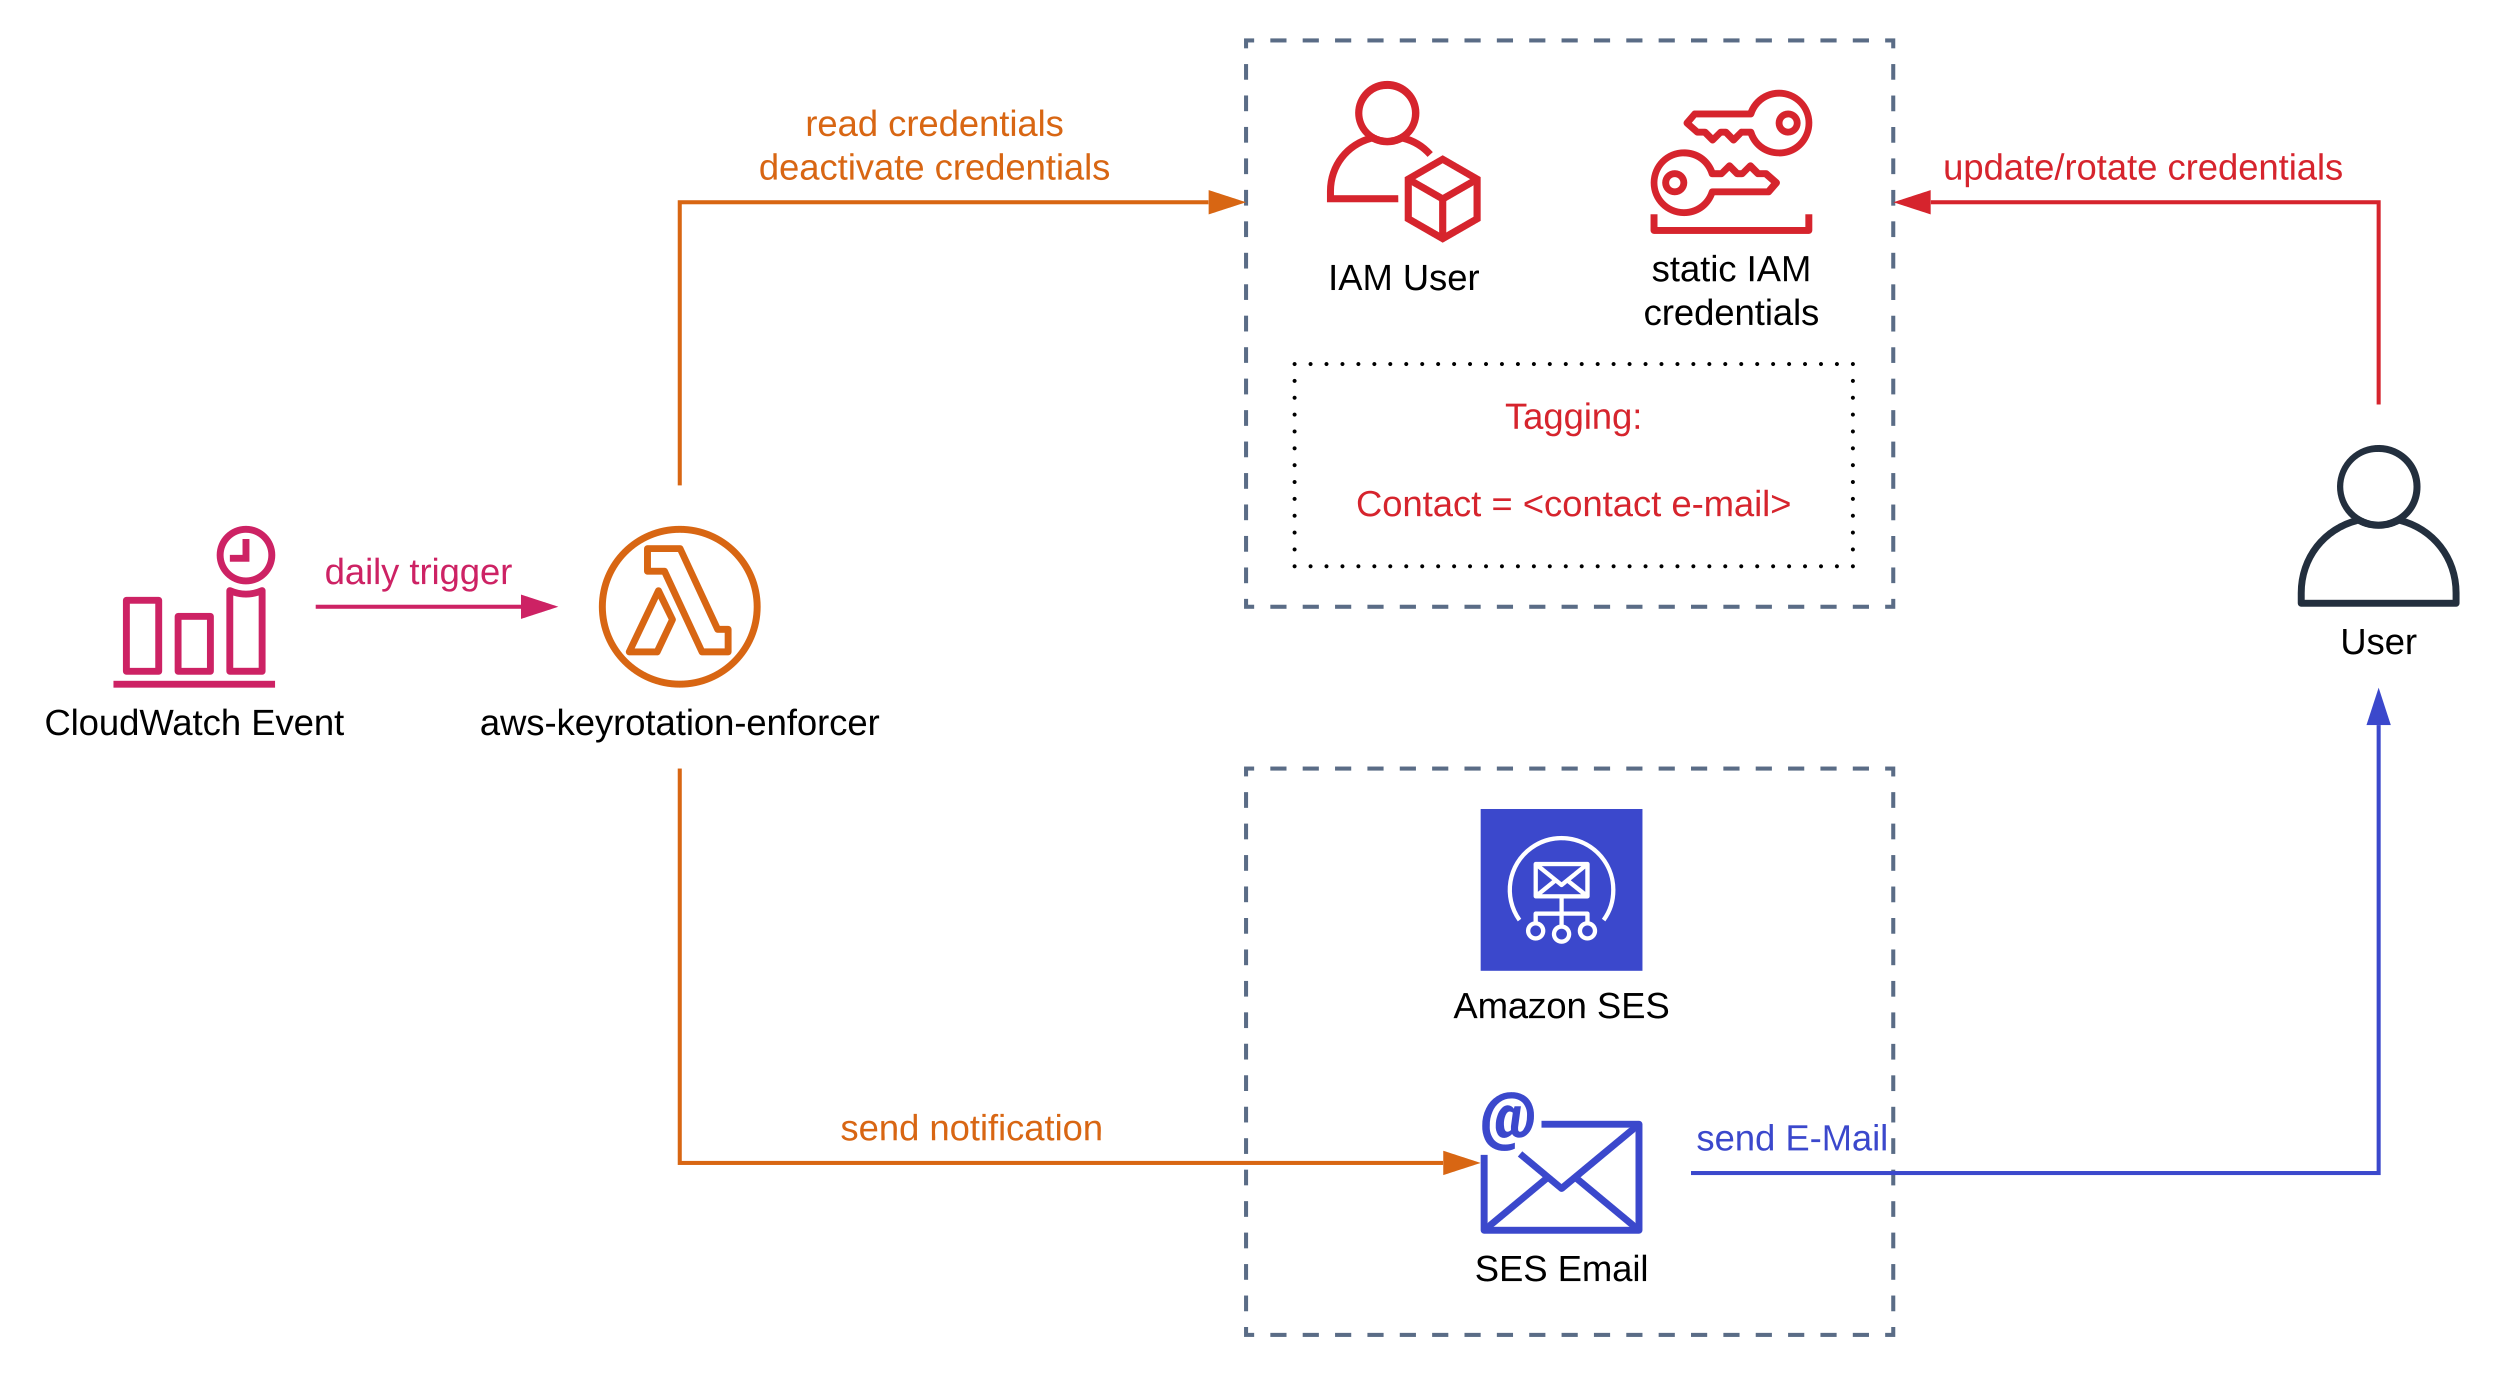 <svg xmlns="http://www.w3.org/2000/svg" xmlns:xlink="http://www.w3.org/1999/xlink" xmlns:lucid="lucid" width="1236.1" height="680"><g transform="translate(-183.9 -140)" lucid:page-tab-id="0_0"><path d="M0 0h1760v1360H0z" fill="#fff"/><path d="M543.95 464.03H531c-.65 0-1.26-.38-1.52-.98l-18.14-38.9h-7.32c-.9 0-1.7-.75-1.7-1.68v-11.22c0-.92.8-1.68 1.7-1.68h16.15c.7 0 1.26.38 1.52.98l18.1 38.9h4.15c.9 0 1.68.75 1.68 1.73v11.17c0 .92-.78 1.68-1.68 1.68zm-11.9-3.43h10.16v-7.73h-3.5c-.64 0-1.25-.38-1.5-.98l-18.07-38.96h-13.38v7.8h6.67c.7 0 1.3.37 1.56.97z" stroke="#fff" stroke-opacity="0" fill="#d86613"/><path d="M508.8 464.03H495c-.9 0-1.68-.77-1.68-1.7 0-.28.05-.48.17-.72l14.45-30.26c.3-.6.87-.97 1.53-.97.67 0 1.24.33 1.54.94l6.9 14.32c.23.47.23.97 0 1.45l-7.55 16c-.3.6-.87.96-1.54.96zm-11.1-3.4h10.02l6.8-14.27-5.1-10.37z" stroke="#fff" stroke-opacity="0" fill="#d86613"/><path d="M520 480c-22.08 0-40-17.92-40-40s17.92-40 40-40 40 17.92 40 40-17.92 40-40 40zm0-76.56c-20.24 0-36.56 16.32-36.56 36.56 0 20.24 16.32 36.56 36.56 36.56 20.24 0 36.56-16.32 36.56-36.56 0-20.24-16.32-36.56-36.56-36.56z" stroke="#fff" stroke-opacity="0" fill="#d86613"/><use xlink:href="#a" transform="matrix(1,0,0,1,450,489) translate(-28.825 14.4)"/><path d="M262.38 473.62h-16c-.94 0-1.7-.77-1.7-1.7v-35.1c0-.94.76-1.7 1.7-1.7h16c.95 0 1.7.76 1.7 1.7v35.1c0 .93-.75 1.7-1.7 1.7zm-14.28-3.4h12.57V438.5H248.1zM287.94 473.62h-15.98c-.95 0-1.7-.77-1.7-1.7v-27.13c0-.96.75-1.72 1.7-1.72h15.98c.95 0 1.7.76 1.7 1.7v27.13c0 .95-.75 1.72-1.7 1.72zm-14.28-3.4h12.57v-23.75h-12.57zM240 476.6h79.9v3.4H240v-3.4zM313.5 473.62h-15.98c-.95 0-1.7-.78-1.7-1.7v-39.9c0-.92.77-1.7 1.7-1.7.25 0 .47.04.7.13 4.83 2.16 9.76 2.16 14.6 0 .84-.35 1.85 0 2.24.86.1.27.15.45.15.7v39.93c0 .9-.75 1.7-1.7 1.7zm-14.27-3.42h12.57v-35.73c-4.3 1.3-8.28 1.3-12.57 0zM305.5 428.94c-7.98 0-14.47-6.5-14.47-14.47 0-8 6.5-14.47 14.48-14.47 8 0 14.5 6.48 14.5 14.47 0 7.98-6.5 14.47-14.5 14.47zm0-25.53c-6.1 0-11.05 4.96-11.05 11.07 0 6.1 4.95 11.05 11.06 11.05 6.13 0 11.08-4.95 11.08-11.05 0-6.1-4.95-11.06-11.07-11.06z" stroke="#fff" stroke-opacity="0" fill="#cd2264"/><path d="M307.22 417.74h-9.67v-3.4h6.26v-7.85h3.42v11.24z" stroke="#fff" stroke-opacity="0" fill="#cd2264"/><use xlink:href="#b" transform="matrix(1,0,0,1,210,489) translate(-4.1 14.4)"/><path d="M341 440h100.5M341.03 440H340" stroke="#cd2264" stroke-width="2" fill="none"/><path d="M456.76 440l-14.26 4.64v-9.28z" stroke="#cd2264" stroke-width="2" fill="#cd2264"/><use xlink:href="#c" transform="matrix(1,0,0,1,344.432,414.4) translate(0 14.4)"/><use xlink:href="#d" transform="matrix(1,0,0,1,344.432,414.4) translate(41.9 14.4)"/><path d="M1016.48 246.83c-9.13-.03-16.48-7.45-16.42-16.55.07-9.1 7.4-16.46 16.55-16.43 6.85.04 12.6 3.96 15.15 10.3h2.68l3.4-3.4c.7-.66 1.72-.66 2.42 0l3.38 3.4h1.15l3.4-3.4c.7-.66 1.78-.66 2.42 0l3.38 3.4h3.13c.46 0 .84.13 1.16.42l5.12 4.5c.7.6.76 1.67.2 2.4l-3.9 4.48c-.33.4-.78.6-1.3.6h-26.7c-2.55 6.4-8.36 10.32-15.2 10.28zm0-29.55c-5.8 0-10.73 3.57-12.46 9.1-2.23 6.9 1.6 14.25 8.44 16.43 6.9 2.22 14.24-1.57 16.42-8.47.25-.75.9-1.22 1.72-1.18h26.77l2.24-2.64-3.38-2.93h-3.2c-.5 0-.9-.2-1.2-.52l-2.7-2.64-2.6 2.65c-.33.33-.78.52-1.22.52h-2.56c-.45 0-.9-.2-1.2-.52l-2.63-2.64-2.68 2.65c-.32.33-.7.52-1.2.52h-4.55c-.76.04-1.47-.46-1.66-1.18-1.7-5.52-6.57-9.08-12.32-9.12zm-4.53 19.26c-3.4 0-6.2-2.77-6.2-6.2s2.8-6.2 6.2-6.2c3.45 0 6.2 2.77 6.2 6.2s-2.75 6.2-6.2 6.2zm0-8.97c-1.54 0-2.8 1.26-2.75 2.8 0 1.56 1.2 2.8 2.8 2.78 1.54 0 2.76-1.26 2.76-2.8 0-1.56-1.28-2.78-2.8-2.78zM1063.5 217.27c-6.8.03-12.67-3.86-15.2-10.23h-2.7l-3.36 3.43c-.64.66-1.72.66-2.42 0l-3.38-3.43h-1.14l-3.44 3.43c-.64.66-1.72.66-2.36 0l-3.44-3.43h-2.93c-.44 0-.82-.13-1.14-.43l-5.1-4.47c-.7-.63-.77-1.68-.2-2.4l3.9-4.5c.3-.4.75-.6 1.26-.6h26.43c3.43-8.43 13.04-12.5 21.45-9.06 8.4 3.43 12.48 13.03 9.04 21.47-2.56 6.37-8.35 10.26-15.17 10.3zm-18.6-13.62h4.6c.76-.04 1.46.42 1.72 1.18 1.27 4.16 4.26 7.13 8.4 8.48 6.88 2.22 14.2-1.57 16.43-8.47 2.17-6.9-1.6-14.25-8.47-16.46-6.88-2.17-14.2 1.62-16.36 8.48-.26.76-.96 1.22-1.72 1.2h-26.88l-2.22 2.63 3.37 2.97h3.25c.44 0 .83.16 1.2.5l2.62 2.63 2.67-2.64c.33-.33.7-.5 1.22-.5h2.55c.45 0 .83.17 1.2.5l2.62 2.64 2.67-2.64c.3-.36.7-.53 1.14-.56zm23.13 3.4c-3.44 0-6.18-2.78-6.18-6.2 0-3.44 2.74-6.2 6.18-6.2 3.44 0 6.18 2.76 6.18 6.2 0 3.4-2.8 6.16-6.17 6.16zm0-9c-1.53 0-2.8 1.24-2.8 2.8 0 1.54 1.27 2.8 2.8 2.8 1.53 0 2.8-1.26 2.8-2.8 0-1.6-1.27-2.84-2.8-2.84z" stroke="#fff" stroke-opacity="0" fill="#d6242d"/><path d="M1078.3 255.65h-76.62c-.88 0-1.68-.77-1.68-1.7v-8h3.44v6.3h73.1v-6.3h3.44v8c0 .93-.8 1.7-1.68 1.7z" stroke="#fff" stroke-opacity="0" fill="#d6242d"/><use xlink:href="#e" transform="matrix(1,0,0,1,970,264.65) translate(30.55 14.4)"/><use xlink:href="#f" transform="matrix(1,0,0,1,970,264.65) translate(77.5 14.4)"/><use xlink:href="#g" transform="matrix(1,0,0,1,970,264.65) translate(26.575 36)"/><path d="M875.28 240.02H840v-5.5c0-13.54 8.9-24.88 22.1-28.1l.62-.16.63.3c4.2 2.27 8.84 2.27 13.1 0l.56-.3.64.17c5.97 1.46 10.63 4.26 14.7 8.78l-2.6 2.37c-3.46-3.8-7.4-6.17-12.36-7.52-4.98 2.4-10.2 2.4-15.18 0-11.26 3.07-18.74 12.86-18.74 24.47v2h31.77z" stroke="#fff" stroke-opacity="0" fill="#d6242d"/><path d="M869.86 211.67c-2.8 0-5.18-.6-7.63-1.93-7.72-4.18-10.55-13.8-6.35-21.47 4.2-7.7 13.85-10.52 21.54-6.34 7.72 4.18 10.55 13.8 6.36 21.5-1.53 2.8-3.53 4.8-6.36 6.3-2.44 1.34-4.8 1.94-7.56 1.94zm0-27.7c-4.67-.1-8.67 2.24-10.9 6.32-3.18 5.85-.98 13.17 4.9 16.36 3.8 2.03 8.03 2.03 11.85 0 4.04-2.18 6.36-6.1 6.33-10.7-.03-6.68-5.5-12.03-12.17-12zM897.22 260l-18.78-10.8v-21.63l18.78-10.82L916 227.57v21.62zm-15.25-12.84l15.25 8.77 15.25-8.77v-17.6l-15.25-8.83-15.25 8.83z" stroke="#fff" stroke-opacity="0" fill="#d6242d"/><path d="M897.22 240.4l-17.9-10.3 1.76-3.03 16.14 9.27 16.14-9.27 1.76 3.04-17.9 10.3z" stroke="#fff" stroke-opacity="0" fill="#d6242d"/><path d="M895.46 238.4H899v19.58h-3.54v-19.6z" stroke="#fff" stroke-opacity="0" fill="#d6242d"/><use xlink:href="#h" transform="matrix(1,0,0,1,810,269) translate(30.575 14.4)"/><use xlink:href="#i" transform="matrix(1,0,0,1,810,269) translate(67.525 14.4)"/><path d="M800 160h320v280H800z" fill-opacity="0"/><path d="M812 160h8m8 0h8m8 0h8m8 0h8m8 0h8m8 0h8m8 0h8m8 0h8m8 0h8m8 0h8m8 0h8m8 0h8m8 0h8m8 0h8m8 0h8m8 0h8m8 0h8m8 0h8m8 0h8m8 0h4v3.9m0 7.77v7.77m0 7.78V195m0 7.78v7.78m0 7.77v7.78m0 7.8v7.77m0 7.77v7.78m0 7.78v7.78m0 7.78v7.77m0 7.78v7.8m0 7.77v7.77m0 7.78V335m0 7.78v7.78m0 7.77v7.78m0 7.8v7.77m0 7.77v7.78m0 7.78v7.78m0 7.78v7.77m0 7.78v3.9h-4m-8 0h-8m-8 0h-8m-8 0h-8m-8 0h-8m-8 0h-8m-8 0h-8m-8 0h-8m-8 0h-8m-8 0h-8m-8 0h-8m-8 0h-8m-8 0h-8m-8 0h-8m-8 0h-8m-8 0h-8m-8 0h-8m-8 0h-8m-8 0h-8m-8 0h-8m-8 0h-4v-3.9m0-7.77v-7.77m0-7.78V405m0-7.78v-7.78m0-7.77v-7.78m0-7.8v-7.77m0-7.77v-7.78m0-7.78v-7.78m0-7.78v-7.77m0-7.78v-7.8m0-7.77v-7.77m0-7.78V265m0-7.78v-7.78m0-7.77v-7.78m0-7.8v-7.77m0-7.77v-7.78m0-7.78v-7.78m0-7.78v-7.77m0-7.78V160h4" stroke="#5a6c86" stroke-width="2" fill="none"/><path d="M520 379V240h261.5M520 378.97V380" stroke="#d86613" stroke-width="2" fill="none"/><path d="M796.76 240l-14.26 4.64v-9.28z" stroke="#d86613" stroke-width="2" fill="#d86613"/><use xlink:href="#j" transform="matrix(1,0,0,1,559.091,192.8) translate(23.005 14.4)"/><use xlink:href="#k" transform="matrix(1,0,0,1,559.091,192.8) translate(63.955 14.4)"/><use xlink:href="#l" transform="matrix(1,0,0,1,559.091,192.8) translate(0.005 36)"/><use xlink:href="#m" transform="matrix(1,0,0,1,559.091,192.8) translate(86.955 36)"/><path d="M916 540h80v80h-80v-80z" stroke="#fff" stroke-opacity="0" stroke-width="2" fill="#3b48cc"/><path d="M956 553.33c-5.8 0-10.82 1.6-15.57 5.03-11.94 8.57-14.66 25.25-6.08 37.2l1.7-1.26c-7.88-10.98-5.37-26.3 5.6-34.2 11.04-7.95 26.34-5.46 34.3 5.56 3.13 4.35 4.57 8.96 4.57 14.32 0 5.4-1.44 9.97-4.58 14.32l1.7 1.26c3.42-4.73 5-9.7 5-15.54 0-14.74-11.93-26.7-26.64-26.7z" stroke="#fff" stroke-opacity="0" stroke-width="2" fill="#fff"/><path d="M969.87 595.6v-3.88c0-.57-.5-1.06-1.06-1.06h-11.74v-6.4h11.75c.58 0 1.07-.5 1.07-1.06v-16c0-.58-.5-1.07-1.06-1.07h-25.6c-.58 0-1.07.5-1.07 1.06v16c0 .57.5 1.06 1.06 1.06h11.74v6.4H943.2c-.58 0-1.07.5-1.07 1.06v3.9c-1.83.4-3.2 1.73-3.63 3.6-.56 2.6 1.06 5.14 3.63 5.75 2.6.57 5.18-1.05 5.74-3.65.6-2.55-1.02-5.14-3.6-5.7v-2.8h10.67v4.37c-1.86.43-3.2 1.77-3.62 3.6-.6 2.6 1.02 5.15 3.62 5.75 2.57.6 5.14-1 5.74-3.6.6-2.6-1.02-5.15-3.62-5.76v-4.4h10.66v2.8c-1.83.4-3.17 1.75-3.6 3.62-.6 2.6 1.03 5.14 3.6 5.75 2.6.57 5.18-1.05 5.78-3.65.56-2.55-1.06-5.14-3.63-5.7zm-9.33-20.34l7.18-5.8v11.5zm-4.54.93l-9.8-7.92h19.6zm-4.6-1l-7.12 5.77v-11.5zm1.7 1.4l2.23 1.82c.4.32.95.32 1.34 0l2.15-1.8 6.86 5.53H946.2zm-7.24 23.67c0 1.46-1.2 2.68-2.67 2.68-1.46 0-2.65-1.22-2.65-2.68 0-1.46 1.2-2.68 2.64-2.68 1.46 0 2.66 1.2 2.66 2.67zm12.82 1.58c0 1.5-1.2 2.68-2.68 2.68-1.48 0-2.68-1.18-2.68-2.68 0-1.46 1.2-2.63 2.68-2.63 1.48 0 2.68 1.17 2.68 2.63zm10.13 1.1c-1.46 0-2.66-1.22-2.66-2.68 0-1.46 1.2-2.68 2.67-2.68 1.46 0 2.65 1.2 2.65 2.67 0 1.46-1.2 2.68-2.64 2.68z" stroke="#fff" stroke-opacity="0" stroke-width="2" fill="#fff"/><use xlink:href="#n" transform="matrix(1,0,0,1,886,629) translate(16.525 14.4)"/><use xlink:href="#o" transform="matrix(1,0,0,1,886,629) translate(87.475 14.4)"/><path d="M994.32 750h-76.64c-.88 0-1.68-.78-1.68-1.68v-37.3h3.44v35.57h73.12v-49.03h-46.48v-3.4h48.24c.88 0 1.68.78 1.68 1.67v52.48c0 .9-.8 1.68-1.68 1.68z" stroke="#fff" stroke-opacity="0" fill="#3b48cc"/><path d="M955.97 729.33c-.36 0-.73-.14-1.03-.38l-20.57-17.1 2.2-2.6 19.4 16.18 37.24-30.9 2.2 2.62-38.27 31.8c-.36.24-.73.38-1.16.38z" stroke="#fff" stroke-opacity="0" fill="#3b48cc"/><path d="M961.6 723.36l2.2-2.6 31.58 26.25-2.2 2.6-31.57-26.24z" stroke="#fff" stroke-opacity="0" stroke-width=".64" fill="#3b48cc"/><path d="M916.63 747l31.56-26.24 2.2 2.6-31.58 26.24-2.2-2.6z" stroke="#fff" stroke-opacity="0" stroke-width=".77" fill="#3b48cc"/><path d="M928.23 705.9c1.7-.02 3.1-.3 4.68-.9v2.94c-1.68.8-3.24 1.16-5.1 1.13-2.18.06-4.08-.4-5.97-1.5-1.74-1.05-2.95-2.42-3.76-4.25-.95-2.2-1.36-4.28-1.3-6.66-.06-3.17.55-5.9 1.96-8.72 1.23-2.53 2.87-4.36 5.22-5.88 2.23-1.42 4.5-2.1 7.17-2.06 2.2-.06 4.12.38 6.06 1.42 1.74.96 2.97 2.24 3.87 4.05.95 2.06 1.36 3.98 1.3 6.25.03 2.03-.28 3.78-1.02 5.67-.56 1.53-1.38 2.72-2.64 3.8-1.06.9-2.23 1.33-3.64 1.33-.74.03-1.4-.14-2.07-.46-.63-.32-1.1-.76-1.45-1.34-.56.6-1.12 1.02-1.86 1.37-.65.35-1.27.52-2 .55-1.3.06-2.42-.52-3.13-1.57-.85-1.46-1.18-2.88-1.08-4.54-.03-1.8.25-3.37.86-5.08.46-1.43 1.15-2.56 2.23-3.67.76-.82 1.7-1.23 2.8-1.3 1.28.04 2.36.65 3.05 1.7l.36-1.2h3.13l-1.4 10.4c-.03.3-.03.6 0 .92-.03.35.04.67.27.96.18.23.44.34.72.34.74-.08 1.36-.5 1.72-1.16.6-.93 1.02-1.8 1.25-2.9.32-1.3.48-2.45.45-3.8.18-2.4-.5-4.52-2.02-6.4-1.64-1.6-3.64-2.34-5.94-2.2-2.06 0-3.8.6-5.44 1.8-1.7 1.32-2.9 2.83-3.7 4.84-.95 2.27-1.36 4.33-1.3 6.8-.17 2.6.5 4.83 2.04 6.92 1.45 1.66 3.4 2.5 5.63 2.38zm1.02-6.33c.7-.03 1.28-.32 1.72-.85V698.14c-.03-.43-.03-.78 0-1.22l.92-6.77c-.47-.35-.96-.56-1.52-.58-.82 0-1.5.6-2.05 1.86-.64 1.57-.9 3.02-.82 4.74.1 2.26.62 3.4 1.75 3.4z" stroke="#fff" stroke-opacity="0" fill="#3b48cc"/><use xlink:href="#p" transform="matrix(1,0,0,1,886,759) translate(27.075 14.4)"/><use xlink:href="#q" transform="matrix(1,0,0,1,886,759) translate(68.075 14.4)"/><path d="M800 520h320v280H800z" fill-opacity="0"/><path d="M812 520h8m8 0h8m8 0h8m8 0h8m8 0h8m8 0h8m8 0h8m8 0h8m8 0h8m8 0h8m8 0h8m8 0h8m8 0h8m8 0h8m8 0h8m8 0h8m8 0h8m8 0h8m8 0h8m8 0h4v3.9m0 7.77v7.77m0 7.78V555m0 7.78v7.78m0 7.77v7.78m0 7.8v7.77m0 7.77v7.78m0 7.78v7.78m0 7.78v7.77m0 7.78v7.8m0 7.77v7.77m0 7.78V695m0 7.78v7.78m0 7.77v7.78m0 7.8v7.77m0 7.77v7.78m0 7.78v7.78m0 7.78v7.77m0 7.78v3.9h-4m-8 0h-8m-8 0h-8m-8 0h-8m-8 0h-8m-8 0h-8m-8 0h-8m-8 0h-8m-8 0h-8m-8 0h-8m-8 0h-8m-8 0h-8m-8 0h-8m-8 0h-8m-8 0h-8m-8 0h-8m-8 0h-8m-8 0h-8m-8 0h-8m-8 0h-8m-8 0h-4v-3.9m0-7.77v-7.77m0-7.78V765m0-7.78v-7.78m0-7.77v-7.78m0-7.8v-7.77m0-7.77v-7.78m0-7.78v-7.78m0-7.78v-7.77m0-7.78v-7.8m0-7.77v-7.77m0-7.78V625m0-7.78v-7.78m0-7.77v-7.78m0-7.8v-7.77m0-7.77v-7.78m0-7.78v-7.78m0-7.78v-7.77m0-7.78V520h4" stroke="#5a6c86" stroke-width="2" fill="none"/><path d="M520 521v194h377.5M520 521.03V520" stroke="#d86613" stroke-width="2" fill="none"/><path d="M912.76 715l-14.26 4.64v-9.28z" stroke="#d86613" stroke-width="2" fill="#d86613"/><use xlink:href="#r" transform="matrix(1,0,0,1,599.438,689.4) translate(0 14.4)"/><use xlink:href="#s" transform="matrix(1,0,0,1,599.438,689.4) translate(44 14.4)"/><path d="M1398.32 440h-76.64c-.88 0-1.68-.76-1.68-1.7v-5.12c0-18.18 11.92-33.43 29.52-37.7.48-.1.88-.05 1.28.17 5.92 3.2 12.48 3.2 18.4 0 .4-.22.8-.26 1.2-.17 17.68 4.27 29.6 19.52 29.6 37.7v5.13c0 .94-.8 1.7-1.68 1.7zm-74.88-3.43h73.12v-3.4c.08-16.35-10.56-30.07-26.32-34.17-3.36 1.65-6.48 2.4-10.24 2.4s-6.88-.7-10.24-2.4c-15.76 4.1-26.4 17.82-26.32 34.18z" stroke="#fff" stroke-opacity="0" fill="#232f3e"/><path d="M1360 401.3c-3.67 0-6.8-.78-10.03-2.56-9.95-5.58-13.5-18.2-7.93-28.17 5.58-9.95 18.17-13.5 28.1-7.93 6.72 3.76 10.56 10.33 10.56 18.05 0 7.76-3.93 14.36-10.74 18.04-3.22 1.73-6.32 2.56-9.95 2.56zm0-37.83c-6.6-.17-12.26 3.18-15.44 8.96-4.5 8.4-1.4 18.8 6.94 23.34 5.4 2.93 11.36 2.93 16.77 0 5.7-3.1 9-8.68 8.96-15.2-.04-9.5-7.76-17.14-17.22-17.1z" stroke="#fff" stroke-opacity="0" fill="#232f3e"/><use xlink:href="#t" transform="matrix(1,0,0,1,1290,449) translate(51.05 14.4)"/><path d="M1021 720h339V498.5M1021.03 720H1020" stroke="#3b48cc" stroke-width="2" fill="none"/><path d="M1360 483.24l4.64 14.26h-9.28z" stroke="#3b48cc" stroke-width="2" fill="#3b48cc"/><g><use xlink:href="#u" transform="matrix(1,0,0,1,1022.664,694.4) translate(0 14.4)"/><use xlink:href="#v" transform="matrix(1,0,0,1,1022.664,694.4) translate(44 14.4)"/></g><path d="M1360 339v-99h-221.5M1360 338.97V340" stroke="#d6242d" stroke-width="2" fill="none"/><path d="M1123.24 240l14.26-4.64v9.28z" stroke="#d6242d" stroke-width="2" fill="#d6242d"/><g><use xlink:href="#w" transform="matrix(1,0,0,1,1144.664,214.4) translate(0 14.4)"/><use xlink:href="#x" transform="matrix(1,0,0,1,1144.664,214.4) translate(110.95 14.4)"/></g><path d="M824 320h276v100H824z" fill="#fff" fill-opacity="0"/><path d="M825 320c0 .55-.45 1-1 1s-1-.45-1-1 .45-1 1-1 1 .45 1 1zm7.9 0c0 .55-.46 1-1 1-.57 0-1-.45-1-1s.43-1 1-1c.54 0 1 .45 1 1zm7.87 0c0 .55-.45 1-1 1s-1-.45-1-1 .45-1 1-1 1 .45 1 1zm7.9 0c0 .55-.46 1-1 1-.57 0-1-.45-1-1s.43-1 1-1c.54 0 1 .45 1 1zm7.87 0c0 .55-.44 1-1 1-.55 0-1-.45-1-1s.45-1 1-1c.56 0 1 .45 1 1zm7.9 0c0 .55-.46 1-1 1-.56 0-1-.45-1-1s.44-1 1-1c.54 0 1 .45 1 1zm7.87 0c0 .55-.43 1-1 1-.54 0-1-.45-1-1s.46-1 1-1c.57 0 1 .45 1 1zm7.9 0c0 .55-.45 1-1 1s-1-.45-1-1 .45-1 1-1 1 .45 1 1zm7.9 0c0 .55-.46 1-1 1-.57 0-1-.45-1-1s.43-1 1-1c.54 0 1 .45 1 1zm7.87 0c0 .55-.45 1-1 1s-1-.45-1-1 .45-1 1-1 1 .45 1 1zm7.9 0c0 .55-.46 1-1 1-.57 0-1-.45-1-1s.43-1 1-1c.54 0 1 .45 1 1zm7.87 0c0 .55-.44 1-1 1-.55 0-1-.45-1-1s.45-1 1-1c.56 0 1 .45 1 1zm7.9 0c0 .55-.46 1-1 1-.56 0-1-.45-1-1s.44-1 1-1c.54 0 1 .45 1 1zm7.87 0c0 .55-.43 1-1 1-.54 0-1-.45-1-1s.46-1 1-1c.57 0 1 .45 1 1zm7.9 0c0 .55-.45 1-1 1s-1-.45-1-1 .45-1 1-1 1 .45 1 1zm7.9 0c0 .55-.46 1-1 1-.57 0-1-.45-1-1s.43-1 1-1c.54 0 1 .45 1 1zm7.87 0c0 .55-.45 1-1 1s-1-.45-1-1 .45-1 1-1 1 .45 1 1zm7.9 0c0 .55-.46 1-1 1-.57 0-1-.45-1-1s.43-1 1-1c.54 0 1 .45 1 1zm7.87 0c0 .55-.44 1-1 1-.55 0-1-.45-1-1s.45-1 1-1c.56 0 1 .45 1 1zm7.9 0c0 .55-.46 1-1 1-.56 0-1-.45-1-1s.44-1 1-1c.54 0 1 .45 1 1zm7.87 0c0 .55-.43 1-1 1-.54 0-1-.45-1-1s.46-1 1-1c.57 0 1 .45 1 1zm7.9 0c0 .55-.45 1-1 1s-1-.45-1-1 .45-1 1-1 1 .45 1 1zm7.9 0c0 .55-.46 1-1 1-.57 0-1-.45-1-1s.43-1 1-1c.54 0 1 .45 1 1zm7.87 0c0 .55-.45 1-1 1s-1-.45-1-1 .45-1 1-1 1 .45 1 1zm7.9 0c0 .55-.46 1-1 1-.57 0-1-.45-1-1s.43-1 1-1c.54 0 1 .45 1 1zm7.87 0c0 .55-.44 1-1 1-.55 0-1-.45-1-1s.45-1 1-1c.56 0 1 .45 1 1zm7.9 0c0 .55-.46 1-1 1-.56 0-1-.45-1-1s.44-1 1-1c.54 0 1 .45 1 1zm7.87 0c0 .55-.43 1-1 1-.54 0-1-.45-1-1s.46-1 1-1c.57 0 1 .45 1 1zm7.9 0c0 .55-.45 1-1 1s-1-.45-1-1 .45-1 1-1 1 .45 1 1zm7.9 0c0 .55-.46 1-1 1-.57 0-1-.45-1-1s.43-1 1-1c.54 0 1 .45 1 1zm7.87 0c0 .55-.45 1-1 1s-1-.45-1-1 .45-1 1-1 1 .45 1 1zm7.9 0c0 .55-.46 1-1 1-.57 0-1-.45-1-1s.43-1 1-1c.54 0 1 .45 1 1zm7.87 0c0 .55-.44 1-1 1-.55 0-1-.45-1-1s.45-1 1-1c.56 0 1 .45 1 1zm7.9 0c0 .55-.46 1-1 1-.56 0-1-.45-1-1s.44-1 1-1c.54 0 1 .45 1 1zm7.87 0c0 .55-.43 1-1 1-.54 0-1-.45-1-1s.46-1 1-1c.57 0 1 .45 1 1zm7.9 0c0 .55-.45 1-1 1s-1-.45-1-1 .45-1 1-1 1 .45 1 1zm0 8.33c0 .56-.45 1-1 1s-1-.44-1-1c0-.55.45-1 1-1s1 .45 1 1zm0 8.34c0 .55-.45 1-1 1s-1-.45-1-1c0-.56.45-1 1-1s1 .44 1 1zm0 8.33c0 .55-.45 1-1 1s-1-.45-1-1 .45-1 1-1 1 .45 1 1zm0 8.33c0 .56-.45 1-1 1s-1-.44-1-1c0-.55.45-1 1-1s1 .45 1 1zm0 8.34c0 .55-.45 1-1 1s-1-.45-1-1c0-.56.45-1 1-1s1 .44 1 1zm0 8.33c0 .55-.45 1-1 1s-1-.45-1-1 .45-1 1-1 1 .45 1 1zm0 8.33c0 .56-.45 1-1 1s-1-.44-1-1c0-.55.45-1 1-1s1 .45 1 1zm0 8.34c0 .55-.45 1-1 1s-1-.45-1-1c0-.56.45-1 1-1s1 .44 1 1zm0 8.33c0 .55-.45 1-1 1s-1-.45-1-1 .45-1 1-1 1 .45 1 1zm0 8.33c0 .56-.45 1-1 1s-1-.44-1-1c0-.55.45-1 1-1s1 .45 1 1zm0 8.34c0 .55-.45 1-1 1s-1-.45-1-1c0-.56.45-1 1-1s1 .44 1 1zm0 8.33c0 .55-.45 1-1 1s-1-.45-1-1 .45-1 1-1 1 .45 1 1zm-7.9 0c0 .55-.43 1-1 1-.54 0-1-.45-1-1s.46-1 1-1c.57 0 1 .45 1 1zm-7.87 0c0 .55-.45 1-1 1s-1-.45-1-1 .45-1 1-1 1 .45 1 1zm-7.9 0c0 .55-.43 1-1 1-.54 0-1-.45-1-1s.46-1 1-1c.57 0 1 .45 1 1zm-7.87 0c0 .55-.45 1-1 1-.56 0-1-.45-1-1s.44-1 1-1c.55 0 1 .45 1 1zm-7.9 0c0 .55-.44 1-1 1-.54 0-1-.45-1-1s.46-1 1-1c.56 0 1 .45 1 1zm-7.87 0c0 .55-.46 1-1 1-.57 0-1-.45-1-1s.43-1 1-1c.54 0 1 .45 1 1zm-7.9 0c0 .55-.45 1-1 1s-1-.45-1-1 .45-1 1-1 1 .45 1 1zm-7.9 0c0 .55-.43 1-1 1-.54 0-1-.45-1-1s.46-1 1-1c.57 0 1 .45 1 1zm-7.87 0c0 .55-.45 1-1 1s-1-.45-1-1 .45-1 1-1 1 .45 1 1zm-7.9 0c0 .55-.43 1-1 1-.54 0-1-.45-1-1s.46-1 1-1c.57 0 1 .45 1 1zm-7.87 0c0 .55-.45 1-1 1-.56 0-1-.45-1-1s.44-1 1-1c.55 0 1 .45 1 1zm-7.9 0c0 .55-.44 1-1 1-.54 0-1-.45-1-1s.46-1 1-1c.56 0 1 .45 1 1zm-7.87 0c0 .55-.46 1-1 1-.57 0-1-.45-1-1s.43-1 1-1c.54 0 1 .45 1 1zm-7.9 0c0 .55-.45 1-1 1s-1-.45-1-1 .45-1 1-1 1 .45 1 1zm-7.9 0c0 .55-.43 1-1 1-.54 0-1-.45-1-1s.46-1 1-1c.57 0 1 .45 1 1zm-7.87 0c0 .55-.45 1-1 1s-1-.45-1-1 .45-1 1-1 1 .45 1 1zm-7.9 0c0 .55-.43 1-1 1-.54 0-1-.45-1-1s.46-1 1-1c.57 0 1 .45 1 1zm-7.87 0c0 .55-.45 1-1 1-.56 0-1-.45-1-1s.44-1 1-1c.55 0 1 .45 1 1zm-7.9 0c0 .55-.44 1-1 1-.54 0-1-.45-1-1s.46-1 1-1c.56 0 1 .45 1 1zm-7.87 0c0 .55-.46 1-1 1-.57 0-1-.45-1-1s.43-1 1-1c.54 0 1 .45 1 1zm-7.9 0c0 .55-.45 1-1 1s-1-.45-1-1 .45-1 1-1 1 .45 1 1zm-7.9 0c0 .55-.43 1-1 1-.54 0-1-.45-1-1s.46-1 1-1c.57 0 1 .45 1 1zm-7.87 0c0 .55-.45 1-1 1s-1-.45-1-1 .45-1 1-1 1 .45 1 1zm-7.9 0c0 .55-.43 1-1 1-.54 0-1-.45-1-1s.46-1 1-1c.57 0 1 .45 1 1zm-7.87 0c0 .55-.45 1-1 1-.56 0-1-.45-1-1s.44-1 1-1c.55 0 1 .45 1 1zm-7.9 0c0 .55-.44 1-1 1-.54 0-1-.45-1-1s.46-1 1-1c.56 0 1 .45 1 1zm-7.87 0c0 .55-.46 1-1 1-.57 0-1-.45-1-1s.43-1 1-1c.54 0 1 .45 1 1zm-7.9 0c0 .55-.45 1-1 1s-1-.45-1-1 .45-1 1-1 1 .45 1 1zm-7.9 0c0 .55-.43 1-1 1-.54 0-1-.45-1-1s.46-1 1-1c.57 0 1 .45 1 1zm-7.87 0c0 .55-.45 1-1 1s-1-.45-1-1 .45-1 1-1 1 .45 1 1zm-7.9 0c0 .55-.43 1-1 1-.54 0-1-.45-1-1s.46-1 1-1c.57 0 1 .45 1 1zm-7.87 0c0 .55-.45 1-1 1-.56 0-1-.45-1-1s.44-1 1-1c.55 0 1 .45 1 1zm-7.9 0c0 .55-.44 1-1 1-.54 0-1-.45-1-1s.46-1 1-1c.56 0 1 .45 1 1zm-7.87 0c0 .55-.46 1-1 1-.57 0-1-.45-1-1s.43-1 1-1c.54 0 1 .45 1 1zm-7.9 0c0 .55-.45 1-1 1s-1-.45-1-1 .45-1 1-1 1 .45 1 1zm0-8.33c0 .55-.45 1-1 1s-1-.45-1-1c0-.56.45-1 1-1s1 .44 1 1zm0-8.34c0 .56-.45 1-1 1s-1-.44-1-1c0-.55.45-1 1-1s1 .45 1 1zm0-8.33c0 .55-.45 1-1 1s-1-.45-1-1 .45-1 1-1 1 .45 1 1zm0-8.33c0 .55-.45 1-1 1s-1-.45-1-1c0-.56.45-1 1-1s1 .44 1 1zm0-8.34c0 .56-.45 1-1 1s-1-.44-1-1c0-.55.45-1 1-1s1 .45 1 1zm0-8.33c0 .55-.45 1-1 1s-1-.45-1-1 .45-1 1-1 1 .45 1 1zm0-8.33c0 .55-.45 1-1 1s-1-.45-1-1c0-.56.45-1 1-1s1 .44 1 1zm0-8.34c0 .56-.45 1-1 1s-1-.44-1-1c0-.55.45-1 1-1s1 .45 1 1zm0-8.33c0 .55-.45 1-1 1s-1-.45-1-1 .45-1 1-1 1 .45 1 1zm0-8.33c0 .55-.45 1-1 1s-1-.45-1-1c0-.56.45-1 1-1s1 .44 1 1zm0-8.34c0 .56-.45 1-1 1s-1-.44-1-1c0-.55.45-1 1-1s1 .45 1 1z"/><g><use xlink:href="#y" transform="matrix(1,0,0,1,829,325) translate(99.05 27)"/><use xlink:href="#z" transform="matrix(1,0,0,1,829,325) translate(133 48.6)"/><use xlink:href="#A" transform="matrix(1,0,0,1,829,325) translate(25.375 70.2)"/><use xlink:href="#B" transform="matrix(1,0,0,1,829,325) translate(92.325 70.2)"/><use xlink:href="#C" transform="matrix(1,0,0,1,829,325) translate(107.825 70.2)"/><use xlink:href="#D" transform="matrix(1,0,0,1,829,325) translate(181.325 70.2)"/></g><defs><path d="M141-36C126-15 110 5 73 4 37 3 15-17 15-53c-1-64 63-63 125-63 3-35-9-54-41-54-24 1-41 7-42 31l-33-3c5-37 33-52 76-52 45 0 72 20 72 64v82c-1 20 7 32 28 27v20c-31 9-61-2-59-35zM48-53c0 20 12 33 32 33 41-3 63-29 60-74-43 2-92-5-92 41" id="E"/><path d="M206 0h-36l-40-164L89 0H53L-1-190h32L70-26l43-164h34l41 164 42-164h31" id="F"/><path d="M135-143c-3-34-86-38-87 0 15 53 115 12 119 90S17 21 10-45l28-5c4 36 97 45 98 0-10-56-113-15-118-90-4-57 82-63 122-42 12 7 21 19 24 35" id="G"/><path d="M16-82v-28h88v28H16" id="H"/><path d="M143 0L79-87 56-68V0H24v-261h32v163l83-92h37l-77 82L181 0h-38" id="I"/><path d="M100-194c63 0 86 42 84 106H49c0 40 14 67 53 68 26 1 43-12 49-29l28 8c-11 28-37 45-77 45C44 4 14-33 15-96c1-61 26-98 85-98zm52 81c6-60-76-77-97-28-3 7-6 17-6 28h103" id="J"/><path d="M179-190L93 31C79 59 56 82 12 73V49c39 6 53-20 64-50L1-190h34L92-34l54-156h33" id="K"/><path d="M114-163C36-179 61-72 57 0H25l-1-190h30c1 12-1 29 2 39 6-27 23-49 58-41v29" id="L"/><path d="M100-194c62-1 85 37 85 99 1 63-27 99-86 99S16-35 15-95c0-66 28-99 85-99zM99-20c44 1 53-31 53-75 0-43-8-75-51-75s-53 32-53 75 10 74 51 75" id="M"/><path d="M59-47c-2 24 18 29 38 22v24C64 9 27 4 27-40v-127H5v-23h24l9-43h21v43h35v23H59v120" id="N"/><path d="M24-231v-30h32v30H24zM24 0v-190h32V0H24" id="O"/><path d="M117-194c89-4 53 116 60 194h-32v-121c0-31-8-49-39-48C34-167 62-67 57 0H25l-1-190h30c1 10-1 24 2 32 11-22 29-35 61-36" id="P"/><path d="M101-234c-31-9-42 10-38 44h38v23H63V0H32v-167H5v-23h27c-7-52 17-82 69-68v24" id="Q"/><path d="M96-169c-40 0-48 33-48 73s9 75 48 75c24 0 41-14 43-38l32 2c-6 37-31 61-74 61-59 0-76-41-82-99-10-93 101-131 147-64 4 7 5 14 7 22l-32 3c-4-21-16-35-41-35" id="R"/><g id="a"><use transform="matrix(0.05,0,0,0.05,0,0)" xlink:href="#E"/><use transform="matrix(0.05,0,0,0.05,10,0)" xlink:href="#F"/><use transform="matrix(0.05,0,0,0.05,22.95,0)" xlink:href="#G"/><use transform="matrix(0.05,0,0,0.05,31.95,0)" xlink:href="#H"/><use transform="matrix(0.05,0,0,0.05,37.9,0)" xlink:href="#I"/><use transform="matrix(0.05,0,0,0.05,46.9,0)" xlink:href="#J"/><use transform="matrix(0.05,0,0,0.05,56.9,0)" xlink:href="#K"/><use transform="matrix(0.05,0,0,0.05,65.9,0)" xlink:href="#L"/><use transform="matrix(0.05,0,0,0.05,71.85,0)" xlink:href="#M"/><use transform="matrix(0.05,0,0,0.05,81.85,0)" xlink:href="#N"/><use transform="matrix(0.05,0,0,0.05,86.85,0)" xlink:href="#E"/><use transform="matrix(0.05,0,0,0.05,96.85,0)" xlink:href="#N"/><use transform="matrix(0.05,0,0,0.05,101.85,0)" xlink:href="#O"/><use transform="matrix(0.05,0,0,0.05,105.8,0)" xlink:href="#M"/><use transform="matrix(0.05,0,0,0.05,115.8,0)" xlink:href="#P"/><use transform="matrix(0.05,0,0,0.05,125.8,0)" xlink:href="#H"/><use transform="matrix(0.05,0,0,0.05,131.75,0)" xlink:href="#J"/><use transform="matrix(0.05,0,0,0.05,141.75,0)" xlink:href="#P"/><use transform="matrix(0.05,0,0,0.05,151.75,0)" xlink:href="#Q"/><use transform="matrix(0.05,0,0,0.05,156.75,0)" xlink:href="#M"/><use transform="matrix(0.05,0,0,0.05,166.75,0)" xlink:href="#L"/><use transform="matrix(0.05,0,0,0.05,172.7,0)" xlink:href="#R"/><use transform="matrix(0.05,0,0,0.05,181.7,0)" xlink:href="#J"/><use transform="matrix(0.05,0,0,0.05,191.7,0)" xlink:href="#L"/></g><path d="M212-179c-10-28-35-45-73-45-59 0-87 40-87 99 0 60 29 101 89 101 43 0 62-24 78-52l27 14C228-24 195 4 139 4 59 4 22-46 18-125c-6-104 99-153 187-111 19 9 31 26 39 46" id="S"/><path d="M24 0v-261h32V0H24" id="T"/><path d="M84 4C-5 8 30-112 23-190h32v120c0 31 7 50 39 49 72-2 45-101 50-169h31l1 190h-30c-1-10 1-25-2-33-11 22-28 36-60 37" id="U"/><path d="M85-194c31 0 48 13 60 33l-1-100h32l1 261h-30c-2-10 0-23-3-31C134-8 116 4 85 4 32 4 16-35 15-94c0-66 23-100 70-100zm9 24c-40 0-46 34-46 75 0 40 6 74 45 74 42 0 51-32 51-76 0-42-9-74-50-73" id="V"/><path d="M266 0h-40l-56-210L115 0H75L2-248h35L96-30l15-64 43-154h32l59 218 59-218h35" id="W"/><path d="M106-169C34-169 62-67 57 0H25v-261h32l-1 103c12-21 28-36 61-36 89 0 53 116 60 194h-32v-121c2-32-8-49-39-48" id="X"/><path d="M30 0v-248h187v28H63v79h144v27H63v87h162V0H30" id="Y"/><path d="M108 0H70L1-190h34L89-25l56-165h34" id="Z"/><g id="b"><use transform="matrix(0.05,0,0,0.05,0,0)" xlink:href="#S"/><use transform="matrix(0.05,0,0,0.05,12.95,0)" xlink:href="#T"/><use transform="matrix(0.05,0,0,0.05,16.9,0)" xlink:href="#M"/><use transform="matrix(0.05,0,0,0.05,26.9,0)" xlink:href="#U"/><use transform="matrix(0.05,0,0,0.05,36.9,0)" xlink:href="#V"/><use transform="matrix(0.05,0,0,0.05,46.9,0)" xlink:href="#W"/><use transform="matrix(0.05,0,0,0.05,63.2,0)" xlink:href="#E"/><use transform="matrix(0.05,0,0,0.05,73.2,0)" xlink:href="#N"/><use transform="matrix(0.05,0,0,0.05,78.2,0)" xlink:href="#R"/><use transform="matrix(0.05,0,0,0.05,87.2,0)" xlink:href="#X"/><use transform="matrix(0.05,0,0,0.05,102.2,0)" xlink:href="#Y"/><use transform="matrix(0.05,0,0,0.05,114.2,0)" xlink:href="#Z"/><use transform="matrix(0.05,0,0,0.05,123.2,0)" xlink:href="#J"/><use transform="matrix(0.05,0,0,0.05,133.2,0)" xlink:href="#P"/><use transform="matrix(0.05,0,0,0.05,143.2,0)" xlink:href="#N"/></g><path fill="#cd2264" d="M85-194c31 0 48 13 60 33l-1-100h32l1 261h-30c-2-10 0-23-3-31C134-8 116 4 85 4 32 4 16-35 15-94c0-66 23-100 70-100zm9 24c-40 0-46 34-46 75 0 40 6 74 45 74 42 0 51-32 51-76 0-42-9-74-50-73" id="aa"/><path fill="#cd2264" d="M141-36C126-15 110 5 73 4 37 3 15-17 15-53c-1-64 63-63 125-63 3-35-9-54-41-54-24 1-41 7-42 31l-33-3c5-37 33-52 76-52 45 0 72 20 72 64v82c-1 20 7 32 28 27v20c-31 9-61-2-59-35zM48-53c0 20 12 33 32 33 41-3 63-29 60-74-43 2-92-5-92 41" id="ab"/><path fill="#cd2264" d="M24-231v-30h32v30H24zM24 0v-190h32V0H24" id="ac"/><path fill="#cd2264" d="M24 0v-261h32V0H24" id="ad"/><path fill="#cd2264" d="M179-190L93 31C79 59 56 82 12 73V49c39 6 53-20 64-50L1-190h34L92-34l54-156h33" id="ae"/><g id="c"><use transform="matrix(0.05,0,0,0.05,0,0)" xlink:href="#aa"/><use transform="matrix(0.05,0,0,0.05,10,0)" xlink:href="#ab"/><use transform="matrix(0.05,0,0,0.05,20,0)" xlink:href="#ac"/><use transform="matrix(0.05,0,0,0.05,23.95,0)" xlink:href="#ad"/><use transform="matrix(0.05,0,0,0.05,27.9,0)" xlink:href="#ae"/></g><path fill="#cd2264" d="M59-47c-2 24 18 29 38 22v24C64 9 27 4 27-40v-127H5v-23h24l9-43h21v43h35v23H59v120" id="af"/><path fill="#cd2264" d="M114-163C36-179 61-72 57 0H25l-1-190h30c1 12-1 29 2 39 6-27 23-49 58-41v29" id="ag"/><path fill="#cd2264" d="M177-190C167-65 218 103 67 71c-23-6-38-20-44-43l32-5c15 47 100 32 89-28v-30C133-14 115 1 83 1 29 1 15-40 15-95c0-56 16-97 71-98 29-1 48 16 59 35 1-10 0-23 2-32h30zM94-22c36 0 50-32 50-73 0-42-14-75-50-75-39 0-46 34-46 75s6 73 46 73" id="ah"/><path fill="#cd2264" d="M100-194c63 0 86 42 84 106H49c0 40 14 67 53 68 26 1 43-12 49-29l28 8c-11 28-37 45-77 45C44 4 14-33 15-96c1-61 26-98 85-98zm52 81c6-60-76-77-97-28-3 7-6 17-6 28h103" id="ai"/><g id="d"><use transform="matrix(0.05,0,0,0.05,0,0)" xlink:href="#af"/><use transform="matrix(0.05,0,0,0.05,5,0)" xlink:href="#ag"/><use transform="matrix(0.05,0,0,0.05,10.95,0)" xlink:href="#ac"/><use transform="matrix(0.05,0,0,0.05,14.9,0)" xlink:href="#ah"/><use transform="matrix(0.05,0,0,0.05,24.9,0)" xlink:href="#ah"/><use transform="matrix(0.05,0,0,0.05,34.9,0)" xlink:href="#ai"/><use transform="matrix(0.05,0,0,0.05,44.9,0)" xlink:href="#ag"/></g><g id="e"><use transform="matrix(0.05,0,0,0.05,0,0)" xlink:href="#G"/><use transform="matrix(0.05,0,0,0.05,9,0)" xlink:href="#N"/><use transform="matrix(0.05,0,0,0.05,14,0)" xlink:href="#E"/><use transform="matrix(0.05,0,0,0.05,24,0)" xlink:href="#N"/><use transform="matrix(0.05,0,0,0.05,29,0)" xlink:href="#O"/><use transform="matrix(0.05,0,0,0.05,32.95,0)" xlink:href="#R"/></g><path d="M33 0v-248h34V0H33" id="aj"/><path d="M205 0l-28-72H64L36 0H1l101-248h38L239 0h-34zm-38-99l-47-123c-12 45-31 82-46 123h93" id="ak"/><path d="M240 0l2-218c-23 76-54 145-80 218h-23L58-218 59 0H30v-248h44l77 211c21-75 51-140 76-211h43V0h-30" id="al"/><g id="f"><use transform="matrix(0.05,0,0,0.05,0,0)" xlink:href="#aj"/><use transform="matrix(0.05,0,0,0.05,5,0)" xlink:href="#ak"/><use transform="matrix(0.05,0,0,0.05,17,0)" xlink:href="#al"/></g><g id="g"><use transform="matrix(0.05,0,0,0.05,0,0)" xlink:href="#R"/><use transform="matrix(0.05,0,0,0.05,9,0)" xlink:href="#L"/><use transform="matrix(0.05,0,0,0.05,14.95,0)" xlink:href="#J"/><use transform="matrix(0.05,0,0,0.05,24.95,0)" xlink:href="#V"/><use transform="matrix(0.05,0,0,0.05,34.95,0)" xlink:href="#J"/><use transform="matrix(0.05,0,0,0.05,44.95,0)" xlink:href="#P"/><use transform="matrix(0.05,0,0,0.05,54.95,0)" xlink:href="#N"/><use transform="matrix(0.05,0,0,0.05,59.95,0)" xlink:href="#O"/><use transform="matrix(0.05,0,0,0.05,63.9,0)" xlink:href="#E"/><use transform="matrix(0.05,0,0,0.05,73.9,0)" xlink:href="#T"/><use transform="matrix(0.05,0,0,0.05,77.85,0)" xlink:href="#G"/></g><g id="h"><use transform="matrix(0.05,0,0,0.05,0,0)" xlink:href="#aj"/><use transform="matrix(0.05,0,0,0.05,5,0)" xlink:href="#ak"/><use transform="matrix(0.05,0,0,0.05,17,0)" xlink:href="#al"/></g><path d="M232-93c-1 65-40 97-104 97C67 4 28-28 28-90v-158h33c8 89-33 224 67 224 102 0 64-133 71-224h33v155" id="am"/><g id="i"><use transform="matrix(0.05,0,0,0.05,0,0)" xlink:href="#am"/><use transform="matrix(0.05,0,0,0.05,12.95,0)" xlink:href="#G"/><use transform="matrix(0.05,0,0,0.05,21.95,0)" xlink:href="#J"/><use transform="matrix(0.05,0,0,0.05,31.95,0)" xlink:href="#L"/></g><path fill="#d86613" d="M114-163C36-179 61-72 57 0H25l-1-190h30c1 12-1 29 2 39 6-27 23-49 58-41v29" id="an"/><path fill="#d86613" d="M100-194c63 0 86 42 84 106H49c0 40 14 67 53 68 26 1 43-12 49-29l28 8c-11 28-37 45-77 45C44 4 14-33 15-96c1-61 26-98 85-98zm52 81c6-60-76-77-97-28-3 7-6 17-6 28h103" id="ao"/><path fill="#d86613" d="M141-36C126-15 110 5 73 4 37 3 15-17 15-53c-1-64 63-63 125-63 3-35-9-54-41-54-24 1-41 7-42 31l-33-3c5-37 33-52 76-52 45 0 72 20 72 64v82c-1 20 7 32 28 27v20c-31 9-61-2-59-35zM48-53c0 20 12 33 32 33 41-3 63-29 60-74-43 2-92-5-92 41" id="ap"/><path fill="#d86613" d="M85-194c31 0 48 13 60 33l-1-100h32l1 261h-30c-2-10 0-23-3-31C134-8 116 4 85 4 32 4 16-35 15-94c0-66 23-100 70-100zm9 24c-40 0-46 34-46 75 0 40 6 74 45 74 42 0 51-32 51-76 0-42-9-74-50-73" id="aq"/><g id="j"><use transform="matrix(0.05,0,0,0.05,0,0)" xlink:href="#an"/><use transform="matrix(0.05,0,0,0.05,5.95,0)" xlink:href="#ao"/><use transform="matrix(0.05,0,0,0.05,15.95,0)" xlink:href="#ap"/><use transform="matrix(0.05,0,0,0.05,25.95,0)" xlink:href="#aq"/></g><path fill="#d86613" d="M96-169c-40 0-48 33-48 73s9 75 48 75c24 0 41-14 43-38l32 2c-6 37-31 61-74 61-59 0-76-41-82-99-10-93 101-131 147-64 4 7 5 14 7 22l-32 3c-4-21-16-35-41-35" id="ar"/><path fill="#d86613" d="M117-194c89-4 53 116 60 194h-32v-121c0-31-8-49-39-48C34-167 62-67 57 0H25l-1-190h30c1 10-1 24 2 32 11-22 29-35 61-36" id="as"/><path fill="#d86613" d="M59-47c-2 24 18 29 38 22v24C64 9 27 4 27-40v-127H5v-23h24l9-43h21v43h35v23H59v120" id="at"/><path fill="#d86613" d="M24-231v-30h32v30H24zM24 0v-190h32V0H24" id="au"/><path fill="#d86613" d="M24 0v-261h32V0H24" id="av"/><path fill="#d86613" d="M135-143c-3-34-86-38-87 0 15 53 115 12 119 90S17 21 10-45l28-5c4 36 97 45 98 0-10-56-113-15-118-90-4-57 82-63 122-42 12 7 21 19 24 35" id="aw"/><g id="k"><use transform="matrix(0.05,0,0,0.05,0,0)" xlink:href="#ar"/><use transform="matrix(0.05,0,0,0.05,9,0)" xlink:href="#an"/><use transform="matrix(0.05,0,0,0.05,14.95,0)" xlink:href="#ao"/><use transform="matrix(0.05,0,0,0.05,24.95,0)" xlink:href="#aq"/><use transform="matrix(0.05,0,0,0.05,34.95,0)" xlink:href="#ao"/><use transform="matrix(0.05,0,0,0.05,44.95,0)" xlink:href="#as"/><use transform="matrix(0.05,0,0,0.05,54.95,0)" xlink:href="#at"/><use transform="matrix(0.05,0,0,0.05,59.95,0)" xlink:href="#au"/><use transform="matrix(0.05,0,0,0.05,63.9,0)" xlink:href="#ap"/><use transform="matrix(0.05,0,0,0.05,73.9,0)" xlink:href="#av"/><use transform="matrix(0.05,0,0,0.05,77.85,0)" xlink:href="#aw"/></g><path fill="#d86613" d="M108 0H70L1-190h34L89-25l56-165h34" id="ax"/><g id="l"><use transform="matrix(0.05,0,0,0.05,0,0)" xlink:href="#aq"/><use transform="matrix(0.05,0,0,0.05,10,0)" xlink:href="#ao"/><use transform="matrix(0.05,0,0,0.05,20,0)" xlink:href="#ap"/><use transform="matrix(0.05,0,0,0.05,30,0)" xlink:href="#ar"/><use transform="matrix(0.05,0,0,0.05,39,0)" xlink:href="#at"/><use transform="matrix(0.05,0,0,0.05,44,0)" xlink:href="#au"/><use transform="matrix(0.05,0,0,0.05,47.95,0)" xlink:href="#ax"/><use transform="matrix(0.05,0,0,0.05,56.95,0)" xlink:href="#ap"/><use transform="matrix(0.05,0,0,0.05,66.95,0)" xlink:href="#at"/><use transform="matrix(0.05,0,0,0.05,71.95,0)" xlink:href="#ao"/></g><g id="m"><use transform="matrix(0.05,0,0,0.05,0,0)" xlink:href="#ar"/><use transform="matrix(0.05,0,0,0.05,9,0)" xlink:href="#an"/><use transform="matrix(0.05,0,0,0.05,14.95,0)" xlink:href="#ao"/><use transform="matrix(0.05,0,0,0.05,24.95,0)" xlink:href="#aq"/><use transform="matrix(0.05,0,0,0.05,34.95,0)" xlink:href="#ao"/><use transform="matrix(0.05,0,0,0.05,44.95,0)" xlink:href="#as"/><use transform="matrix(0.05,0,0,0.05,54.95,0)" xlink:href="#at"/><use transform="matrix(0.05,0,0,0.05,59.95,0)" xlink:href="#au"/><use transform="matrix(0.05,0,0,0.05,63.9,0)" xlink:href="#ap"/><use transform="matrix(0.05,0,0,0.05,73.9,0)" xlink:href="#av"/><use transform="matrix(0.05,0,0,0.05,77.85,0)" xlink:href="#aw"/></g><path d="M210-169c-67 3-38 105-44 169h-31v-121c0-29-5-50-35-48C34-165 62-65 56 0H25l-1-190h30c1 10-1 24 2 32 10-44 99-50 107 0 11-21 27-35 58-36 85-2 47 119 55 194h-31v-121c0-29-5-49-35-48" id="ay"/><path d="M9 0v-24l116-142H16v-24h144v24L44-24h123V0H9" id="az"/><g id="n"><use transform="matrix(0.05,0,0,0.05,0,0)" xlink:href="#ak"/><use transform="matrix(0.05,0,0,0.05,12,0)" xlink:href="#ay"/><use transform="matrix(0.05,0,0,0.05,26.95,0)" xlink:href="#E"/><use transform="matrix(0.05,0,0,0.05,36.95,0)" xlink:href="#az"/><use transform="matrix(0.05,0,0,0.05,45.95,0)" xlink:href="#M"/><use transform="matrix(0.05,0,0,0.05,55.95,0)" xlink:href="#P"/></g><path d="M185-189c-5-48-123-54-124 2 14 75 158 14 163 119 3 78-121 87-175 55-17-10-28-26-33-46l33-7c5 56 141 63 141-1 0-78-155-14-162-118-5-82 145-84 179-34 5 7 8 16 11 25" id="aA"/><g id="o"><use transform="matrix(0.05,0,0,0.05,0,0)" xlink:href="#aA"/><use transform="matrix(0.05,0,0,0.05,12,0)" xlink:href="#Y"/><use transform="matrix(0.05,0,0,0.05,24,0)" xlink:href="#aA"/></g><g id="p"><use transform="matrix(0.05,0,0,0.05,0,0)" xlink:href="#aA"/><use transform="matrix(0.05,0,0,0.05,12,0)" xlink:href="#Y"/><use transform="matrix(0.05,0,0,0.05,24,0)" xlink:href="#aA"/></g><g id="q"><use transform="matrix(0.05,0,0,0.05,0,0)" xlink:href="#Y"/><use transform="matrix(0.05,0,0,0.05,12,0)" xlink:href="#ay"/><use transform="matrix(0.05,0,0,0.05,26.95,0)" xlink:href="#E"/><use transform="matrix(0.05,0,0,0.05,36.95,0)" xlink:href="#O"/><use transform="matrix(0.05,0,0,0.05,40.9,0)" xlink:href="#T"/></g><g id="r"><use transform="matrix(0.05,0,0,0.05,0,0)" xlink:href="#aw"/><use transform="matrix(0.05,0,0,0.05,9,0)" xlink:href="#ao"/><use transform="matrix(0.05,0,0,0.05,19,0)" xlink:href="#as"/><use transform="matrix(0.05,0,0,0.05,29,0)" xlink:href="#aq"/></g><path fill="#d86613" d="M100-194c62-1 85 37 85 99 1 63-27 99-86 99S16-35 15-95c0-66 28-99 85-99zM99-20c44 1 53-31 53-75 0-43-8-75-51-75s-53 32-53 75 10 74 51 75" id="aB"/><path fill="#d86613" d="M101-234c-31-9-42 10-38 44h38v23H63V0H32v-167H5v-23h27c-7-52 17-82 69-68v24" id="aC"/><g id="s"><use transform="matrix(0.05,0,0,0.05,0,0)" xlink:href="#as"/><use transform="matrix(0.05,0,0,0.05,10,0)" xlink:href="#aB"/><use transform="matrix(0.05,0,0,0.05,20,0)" xlink:href="#at"/><use transform="matrix(0.05,0,0,0.05,25,0)" xlink:href="#au"/><use transform="matrix(0.05,0,0,0.05,28.95,0)" xlink:href="#aC"/><use transform="matrix(0.05,0,0,0.05,33.95,0)" xlink:href="#au"/><use transform="matrix(0.05,0,0,0.05,37.9,0)" xlink:href="#ar"/><use transform="matrix(0.05,0,0,0.05,46.9,0)" xlink:href="#ap"/><use transform="matrix(0.05,0,0,0.05,56.9,0)" xlink:href="#at"/><use transform="matrix(0.05,0,0,0.05,61.9,0)" xlink:href="#au"/><use transform="matrix(0.05,0,0,0.05,65.85,0)" xlink:href="#aB"/><use transform="matrix(0.05,0,0,0.05,75.85,0)" xlink:href="#as"/></g><g id="t"><use transform="matrix(0.05,0,0,0.05,0,0)" xlink:href="#am"/><use transform="matrix(0.05,0,0,0.05,12.95,0)" xlink:href="#G"/><use transform="matrix(0.05,0,0,0.05,21.95,0)" xlink:href="#J"/><use transform="matrix(0.05,0,0,0.05,31.95,0)" xlink:href="#L"/></g><path fill="#3b48cc" d="M135-143c-3-34-86-38-87 0 15 53 115 12 119 90S17 21 10-45l28-5c4 36 97 45 98 0-10-56-113-15-118-90-4-57 82-63 122-42 12 7 21 19 24 35" id="aD"/><path fill="#3b48cc" d="M100-194c63 0 86 42 84 106H49c0 40 14 67 53 68 26 1 43-12 49-29l28 8c-11 28-37 45-77 45C44 4 14-33 15-96c1-61 26-98 85-98zm52 81c6-60-76-77-97-28-3 7-6 17-6 28h103" id="aE"/><path fill="#3b48cc" d="M117-194c89-4 53 116 60 194h-32v-121c0-31-8-49-39-48C34-167 62-67 57 0H25l-1-190h30c1 10-1 24 2 32 11-22 29-35 61-36" id="aF"/><path fill="#3b48cc" d="M85-194c31 0 48 13 60 33l-1-100h32l1 261h-30c-2-10 0-23-3-31C134-8 116 4 85 4 32 4 16-35 15-94c0-66 23-100 70-100zm9 24c-40 0-46 34-46 75 0 40 6 74 45 74 42 0 51-32 51-76 0-42-9-74-50-73" id="aG"/><g id="u"><use transform="matrix(0.05,0,0,0.05,0,0)" xlink:href="#aD"/><use transform="matrix(0.05,0,0,0.05,9,0)" xlink:href="#aE"/><use transform="matrix(0.05,0,0,0.05,19,0)" xlink:href="#aF"/><use transform="matrix(0.05,0,0,0.05,29,0)" xlink:href="#aG"/></g><path fill="#3b48cc" d="M30 0v-248h187v28H63v79h144v27H63v87h162V0H30" id="aH"/><path fill="#3b48cc" d="M16-82v-28h88v28H16" id="aI"/><path fill="#3b48cc" d="M240 0l2-218c-23 76-54 145-80 218h-23L58-218 59 0H30v-248h44l77 211c21-75 51-140 76-211h43V0h-30" id="aJ"/><path fill="#3b48cc" d="M141-36C126-15 110 5 73 4 37 3 15-17 15-53c-1-64 63-63 125-63 3-35-9-54-41-54-24 1-41 7-42 31l-33-3c5-37 33-52 76-52 45 0 72 20 72 64v82c-1 20 7 32 28 27v20c-31 9-61-2-59-35zM48-53c0 20 12 33 32 33 41-3 63-29 60-74-43 2-92-5-92 41" id="aK"/><path fill="#3b48cc" d="M24-231v-30h32v30H24zM24 0v-190h32V0H24" id="aL"/><path fill="#3b48cc" d="M24 0v-261h32V0H24" id="aM"/><g id="v"><use transform="matrix(0.05,0,0,0.05,0,0)" xlink:href="#aH"/><use transform="matrix(0.05,0,0,0.05,12,0)" xlink:href="#aI"/><use transform="matrix(0.05,0,0,0.05,17.95,0)" xlink:href="#aJ"/><use transform="matrix(0.05,0,0,0.05,32.9,0)" xlink:href="#aK"/><use transform="matrix(0.05,0,0,0.05,42.9,0)" xlink:href="#aL"/><use transform="matrix(0.05,0,0,0.05,46.85,0)" xlink:href="#aM"/></g><path fill="#d6242d" d="M84 4C-5 8 30-112 23-190h32v120c0 31 7 50 39 49 72-2 45-101 50-169h31l1 190h-30c-1-10 1-25-2-33-11 22-28 36-60 37" id="aN"/><path fill="#d6242d" d="M115-194c55 1 70 41 70 98S169 2 115 4C84 4 66-9 55-30l1 105H24l-1-265h31l2 30c10-21 28-34 59-34zm-8 174c40 0 45-34 45-75s-6-73-45-74c-42 0-51 32-51 76 0 43 10 73 51 73" id="aO"/><path fill="#d6242d" d="M85-194c31 0 48 13 60 33l-1-100h32l1 261h-30c-2-10 0-23-3-31C134-8 116 4 85 4 32 4 16-35 15-94c0-66 23-100 70-100zm9 24c-40 0-46 34-46 75 0 40 6 74 45 74 42 0 51-32 51-76 0-42-9-74-50-73" id="aP"/><path fill="#d6242d" d="M141-36C126-15 110 5 73 4 37 3 15-17 15-53c-1-64 63-63 125-63 3-35-9-54-41-54-24 1-41 7-42 31l-33-3c5-37 33-52 76-52 45 0 72 20 72 64v82c-1 20 7 32 28 27v20c-31 9-61-2-59-35zM48-53c0 20 12 33 32 33 41-3 63-29 60-74-43 2-92-5-92 41" id="aQ"/><path fill="#d6242d" d="M59-47c-2 24 18 29 38 22v24C64 9 27 4 27-40v-127H5v-23h24l9-43h21v43h35v23H59v120" id="aR"/><path fill="#d6242d" d="M100-194c63 0 86 42 84 106H49c0 40 14 67 53 68 26 1 43-12 49-29l28 8c-11 28-37 45-77 45C44 4 14-33 15-96c1-61 26-98 85-98zm52 81c6-60-76-77-97-28-3 7-6 17-6 28h103" id="aS"/><path fill="#d6242d" d="M0 4l72-265h28L28 4H0" id="aT"/><path fill="#d6242d" d="M114-163C36-179 61-72 57 0H25l-1-190h30c1 12-1 29 2 39 6-27 23-49 58-41v29" id="aU"/><path fill="#d6242d" d="M100-194c62-1 85 37 85 99 1 63-27 99-86 99S16-35 15-95c0-66 28-99 85-99zM99-20c44 1 53-31 53-75 0-43-8-75-51-75s-53 32-53 75 10 74 51 75" id="aV"/><g id="w"><use transform="matrix(0.05,0,0,0.05,0,0)" xlink:href="#aN"/><use transform="matrix(0.05,0,0,0.05,10,0)" xlink:href="#aO"/><use transform="matrix(0.05,0,0,0.05,20,0)" xlink:href="#aP"/><use transform="matrix(0.05,0,0,0.05,30,0)" xlink:href="#aQ"/><use transform="matrix(0.05,0,0,0.05,40,0)" xlink:href="#aR"/><use transform="matrix(0.05,0,0,0.05,45,0)" xlink:href="#aS"/><use transform="matrix(0.05,0,0,0.05,55,0)" xlink:href="#aT"/><use transform="matrix(0.05,0,0,0.05,60,0)" xlink:href="#aU"/><use transform="matrix(0.05,0,0,0.05,65.95,0)" xlink:href="#aV"/><use transform="matrix(0.05,0,0,0.05,75.95,0)" xlink:href="#aR"/><use transform="matrix(0.05,0,0,0.05,80.95,0)" xlink:href="#aQ"/><use transform="matrix(0.05,0,0,0.05,90.95,0)" xlink:href="#aR"/><use transform="matrix(0.05,0,0,0.05,95.95,0)" xlink:href="#aS"/></g><path fill="#d6242d" d="M96-169c-40 0-48 33-48 73s9 75 48 75c24 0 41-14 43-38l32 2c-6 37-31 61-74 61-59 0-76-41-82-99-10-93 101-131 147-64 4 7 5 14 7 22l-32 3c-4-21-16-35-41-35" id="aW"/><path fill="#d6242d" d="M117-194c89-4 53 116 60 194h-32v-121c0-31-8-49-39-48C34-167 62-67 57 0H25l-1-190h30c1 10-1 24 2 32 11-22 29-35 61-36" id="aX"/><path fill="#d6242d" d="M24-231v-30h32v30H24zM24 0v-190h32V0H24" id="aY"/><path fill="#d6242d" d="M24 0v-261h32V0H24" id="aZ"/><path fill="#d6242d" d="M135-143c-3-34-86-38-87 0 15 53 115 12 119 90S17 21 10-45l28-5c4 36 97 45 98 0-10-56-113-15-118-90-4-57 82-63 122-42 12 7 21 19 24 35" id="ba"/><g id="x"><use transform="matrix(0.05,0,0,0.05,0,0)" xlink:href="#aW"/><use transform="matrix(0.05,0,0,0.05,9,0)" xlink:href="#aU"/><use transform="matrix(0.05,0,0,0.05,14.95,0)" xlink:href="#aS"/><use transform="matrix(0.05,0,0,0.05,24.95,0)" xlink:href="#aP"/><use transform="matrix(0.05,0,0,0.05,34.95,0)" xlink:href="#aS"/><use transform="matrix(0.05,0,0,0.05,44.95,0)" xlink:href="#aX"/><use transform="matrix(0.05,0,0,0.05,54.95,0)" xlink:href="#aR"/><use transform="matrix(0.05,0,0,0.05,59.95,0)" xlink:href="#aY"/><use transform="matrix(0.05,0,0,0.05,63.9,0)" xlink:href="#aQ"/><use transform="matrix(0.05,0,0,0.05,73.9,0)" xlink:href="#aZ"/><use transform="matrix(0.05,0,0,0.05,77.85,0)" xlink:href="#ba"/></g><path fill="#d6242d" d="M127-220V0H93v-220H8v-28h204v28h-85" id="bb"/><path fill="#d6242d" d="M177-190C167-65 218 103 67 71c-23-6-38-20-44-43l32-5c15 47 100 32 89-28v-30C133-14 115 1 83 1 29 1 15-40 15-95c0-56 16-97 71-98 29-1 48 16 59 35 1-10 0-23 2-32h30zM94-22c36 0 50-32 50-73 0-42-14-75-50-75-39 0-46 34-46 75s6 73 46 73" id="bc"/><path fill="#d6242d" d="M33-154v-36h34v36H33zM33 0v-36h34V0H33" id="bd"/><g id="y"><use transform="matrix(0.05,0,0,0.05,0,0)" xlink:href="#bb"/><use transform="matrix(0.05,0,0,0.05,8.95,0)" xlink:href="#aQ"/><use transform="matrix(0.05,0,0,0.05,18.95,0)" xlink:href="#bc"/><use transform="matrix(0.05,0,0,0.05,28.95,0)" xlink:href="#bc"/><use transform="matrix(0.05,0,0,0.05,38.95,0)" xlink:href="#aY"/><use transform="matrix(0.05,0,0,0.05,42.9,0)" xlink:href="#aX"/><use transform="matrix(0.05,0,0,0.05,52.9,0)" xlink:href="#bc"/><use transform="matrix(0.05,0,0,0.05,62.9,0)" xlink:href="#bd"/></g><path fill="#d6242d" d="M212-179c-10-28-35-45-73-45-59 0-87 40-87 99 0 60 29 101 89 101 43 0 62-24 78-52l27 14C228-24 195 4 139 4 59 4 22-46 18-125c-6-104 99-153 187-111 19 9 31 26 39 46" id="be"/><g id="A"><use transform="matrix(0.05,0,0,0.05,0,0)" xlink:href="#be"/><use transform="matrix(0.05,0,0,0.05,12.95,0)" xlink:href="#aV"/><use transform="matrix(0.05,0,0,0.05,22.95,0)" xlink:href="#aX"/><use transform="matrix(0.05,0,0,0.05,32.95,0)" xlink:href="#aR"/><use transform="matrix(0.05,0,0,0.05,37.95,0)" xlink:href="#aQ"/><use transform="matrix(0.05,0,0,0.05,47.95,0)" xlink:href="#aW"/><use transform="matrix(0.05,0,0,0.05,56.95,0)" xlink:href="#aR"/></g><path fill="#d6242d" d="M18-150v-26h174v26H18zm0 90v-26h174v26H18" id="bf"/><use transform="matrix(0.05,0,0,0.05,0,0)" xlink:href="#bf" id="B"/><path fill="#d6242d" d="M18-100v-36l175-74v27L42-118l151 64v27" id="bg"/><g id="C"><use transform="matrix(0.05,0,0,0.05,0,0)" xlink:href="#bg"/><use transform="matrix(0.05,0,0,0.05,10.5,0)" xlink:href="#aW"/><use transform="matrix(0.05,0,0,0.05,19.5,0)" xlink:href="#aV"/><use transform="matrix(0.05,0,0,0.05,29.5,0)" xlink:href="#aX"/><use transform="matrix(0.05,0,0,0.05,39.5,0)" xlink:href="#aR"/><use transform="matrix(0.05,0,0,0.05,44.5,0)" xlink:href="#aQ"/><use transform="matrix(0.05,0,0,0.05,54.5,0)" xlink:href="#aW"/><use transform="matrix(0.05,0,0,0.05,63.5,0)" xlink:href="#aR"/></g><path fill="#d6242d" d="M16-82v-28h88v28H16" id="bh"/><path fill="#d6242d" d="M210-169c-67 3-38 105-44 169h-31v-121c0-29-5-50-35-48C34-165 62-65 56 0H25l-1-190h30c1 10-1 24 2 32 10-44 99-50 107 0 11-21 27-35 58-36 85-2 47 119 55 194h-31v-121c0-29-5-49-35-48" id="bi"/><path fill="#d6242d" d="M18-27v-27l151-64-151-65v-27l175 74v36" id="bj"/><g id="D"><use transform="matrix(0.05,0,0,0.05,0,0)" xlink:href="#aS"/><use transform="matrix(0.05,0,0,0.05,10,0)" xlink:href="#bh"/><use transform="matrix(0.05,0,0,0.05,15.95,0)" xlink:href="#bi"/><use transform="matrix(0.05,0,0,0.05,30.9,0)" xlink:href="#aQ"/><use transform="matrix(0.05,0,0,0.05,40.9,0)" xlink:href="#aY"/><use transform="matrix(0.05,0,0,0.05,44.85,0)" xlink:href="#aZ"/><use transform="matrix(0.05,0,0,0.05,48.8,0)" xlink:href="#bj"/></g></defs></g></svg>
